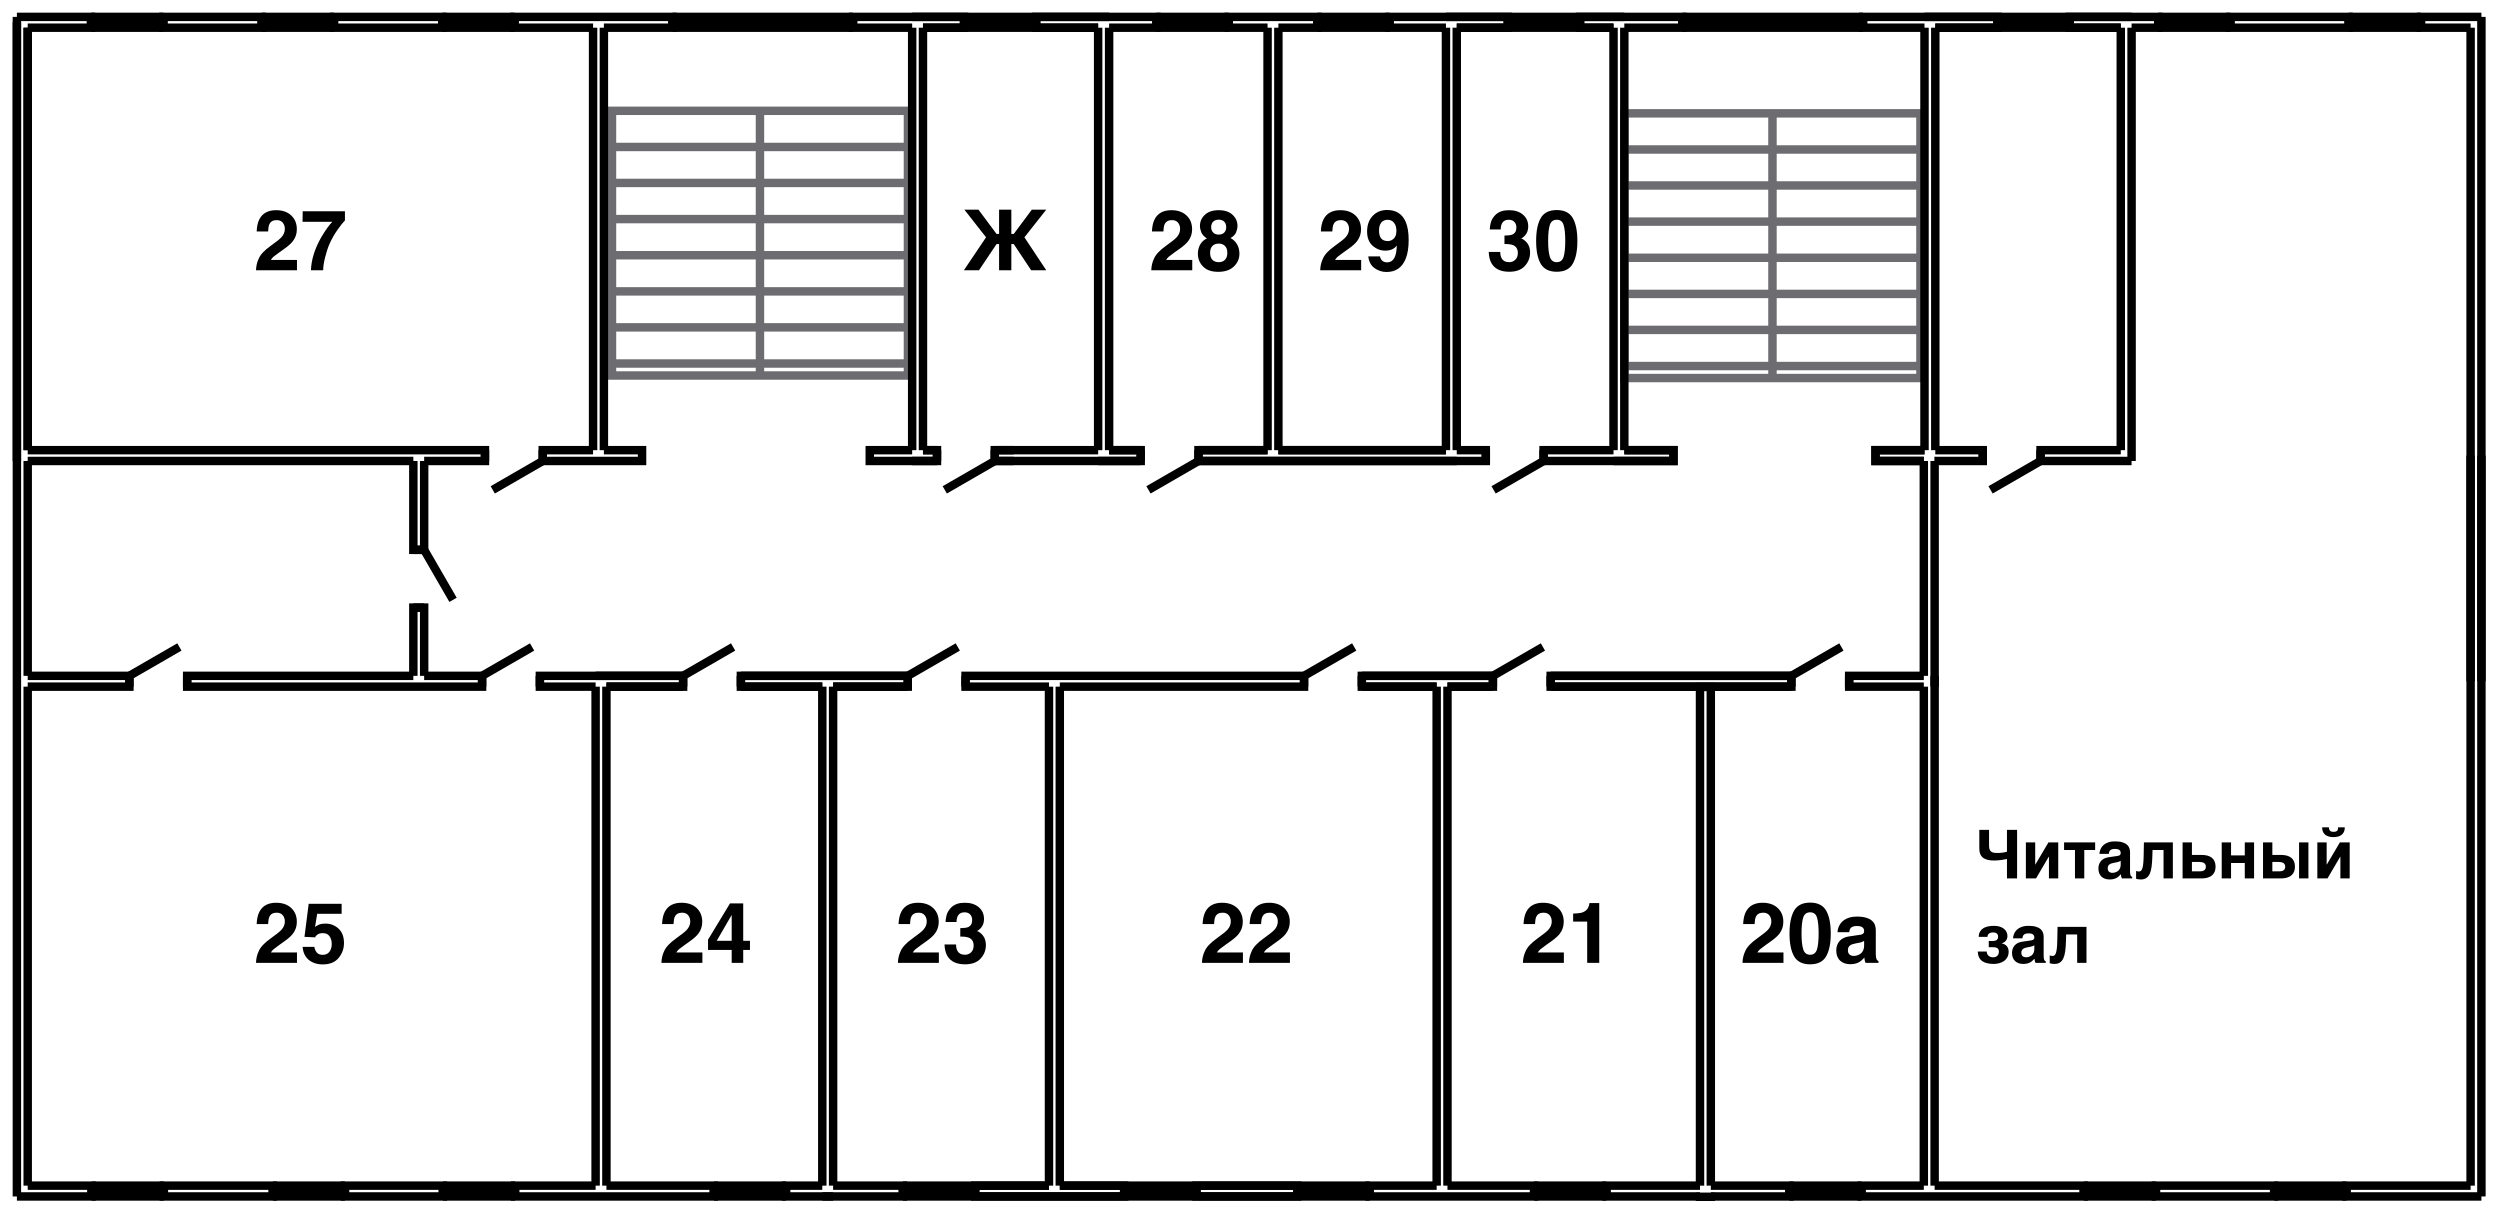 <svg width="148" height="72" viewBox="0 0 148 72" fill="none" xmlns="http://www.w3.org/2000/svg">
<path d="M53.75 8.7H36.23M53.75 10.83H36.23M53.75 12.97H36.23M53.75 15.11H36.23M53.75 17.25H36.23M53.75 19.38H36.23M53.75 21.52H36.23M44.99 6.56V22.23V22.22M53.75 6.56V22.23H36.23V6.56H53.75Z" stroke="#6D6D71" stroke-width="0.5"/>
<path d="M113.69 8.85H96.16M113.69 10.98H96.16M113.69 13.12H96.16M113.69 15.26H96.16M113.69 17.4H96.16M113.69 19.53H96.16M113.69 21.67H96.16M104.93 6.71V22.38V22.37M113.69 6.71V22.38H96.16V6.71H113.69Z" stroke="#6D6D71" stroke-width="0.5"/>
<path d="M62.1 70.19V40.65M62.74 40.65V70.19" stroke="black" stroke-width="0.5"/>
<path d="M1.64 70.19H5.42V70.83H1M35.9 70.19H42.26V70.83H30.49V70.19H35.26M49.32 70.19H53.45V70.83H46.53V70.19H48.68M62.74 70.19H66.55V70.83H57.73V70.19H62.1M85.69 70.19H90.82V70.83H81.08V70.19H85.05M100.64 70.83H95.1V70.19H100.64M101.28 70.19H105.93V70.83H101.28M114.53 70.19H123.36V70.83H110.2V70.19H113.89M146.9 70.83H138.91V70.19H146.26M9.7 70.19H16.15V70.83H9.7V70.19ZM20.42 70.19H26.22V70.83H20.42V70.19ZM70.83 70.19H76.8V70.83H70.83V70.19ZM127.63 70.19H134.63V70.83H127.63V70.19Z" stroke="black" stroke-width="0.5"/>
<path d="M57.73 70.19H62.1M62.74 70.19H66.55M66.55 70.83H57.73M70.83 70.19H76.8M76.8 70.83H70.83" stroke="black" stroke-width="0.5"/>
<path d="M80.62 40.01H88.38M88.38 40.65H85.69M85.05 40.65H80.62M91.8 40.01H106.05M106.05 40.65H91.8" stroke="black" stroke-width="0.5"/>
<path d="M35.26 40.01H40.44M40.44 40.65H35.9M43.86 40.01H53.74M53.74 40.65H49.32M48.68 40.65H43.86" stroke="black" stroke-width="0.5"/>
<path d="M85.05 70.19V40.65M85.69 40.65V70.19" stroke="black" stroke-width="0.5"/>
<path d="M35.9 40.65V70.19M35.26 70.19V40.65" stroke="black" stroke-width="0.5"/>
<path d="M100.64 70.19V40.67H101.28V70.19M101.28 70.83V70.85H100.64V70.83" stroke="black" stroke-width="0.5"/>
<path d="M114.53 40.01V70.19M113.89 70.19V40.65" stroke="black" stroke-width="0.5"/>
<path d="M54 26.65V1.64M54.64 1.64V26.65" stroke="black" stroke-width="0.5"/>
<path d="M146.9 1V70.83M146.26 70.19V1.64" stroke="black" stroke-width="0.5"/>
<path d="M54.64 26.65H55.47V27.29H54M60.01 27.29H58.89V26.65H60.01" stroke="black" stroke-width="0.5"/>
<path d="M95.52 1.64H93.54V1H96.16M85.6 1H89.26V1.64H86.24" stroke="black" stroke-width="0.5"/>
<path d="M65.66 1.64V26.65M65.01 26.65V1.64" stroke="black" stroke-width="0.5"/>
<path d="M146.9 26.97V40.33M146.26 40.33V26.97" stroke="black" stroke-width="0.5"/>
<path d="M86.24 27.29H70.95V26.65H75.04M75.68 26.65H85.6M65.66 26.65H67.53V27.29H65.01" stroke="black" stroke-width="0.5"/>
<path d="M126.19 1.64V27.29M125.55 26.65V1.64" stroke="black" stroke-width="0.5"/>
<path d="M35.75 1.64V26.65M35.11 26.65V1.64" stroke="black" stroke-width="0.5"/>
<path d="M1.64 1.64V26.65M1.64 27.29V40.01M1.64 40.65V70.19M1 70.83V1" stroke="black" stroke-width="0.5"/>
<path d="M1.64 1.64V26.65M1 27.29V1.32" stroke="black" stroke-width="0.5"/>
<path d="M114.57 27.29H114.53M113.89 27.29H111.03V26.65H113.93" stroke="black" stroke-width="0.5"/>
<path d="M125.55 1.64H122.52M122.52 1H126.19M118.25 1.64H114.57M113.93 1H118.25" stroke="black" stroke-width="0.5"/>
<path d="M96.16 26.65H99.07V27.29H95.52" stroke="black" stroke-width="0.5"/>
<path d="M96.16 1.64V26.65M95.52 26.65V1.64" stroke="black" stroke-width="0.5"/>
<path d="M113.93 26.65V1.64M114.57 1.64V26.65" stroke="black" stroke-width="0.5"/>
<path d="M55.47 27.29H51.49V26.65H54M54.64 26.65H55.47M58.89 26.65H65.01M65.66 26.65H67.53M67.53 27.29H58.89M70.95 26.65H75.04M75.68 26.65H85.6M86.24 26.65H87.96V27.29H70.95M96.16 26.65H99.07V27.29H91.38V26.65H95.52" stroke="black" stroke-width="0.5"/>
<path d="M1.64 26.65H28.71V27.29H25.11M24.47 27.29H1.64M35.75 26.65H38.01V27.29H32.13V26.65H35.11" stroke="black" stroke-width="0.5"/>
<path d="M65.01 1.64H61.34M61.34 1H65.66M57.07 1.64H54.64M54 1H57.07" stroke="black" stroke-width="0.5"/>
<path d="M85.6 26.65V1.64M86.24 1.64V26.65" stroke="black" stroke-width="0.5"/>
<path d="M146.26 1.64H143.32V1H146.9M125.55 1.64H122.52V1H127.77V1.64H126.19M113.93 1.64H110.29V1H118.25V1.64H114.57M93.54 1H99.6V1.64H96.16M95.52 1.64H93.54M89.26 1.64H86.24M85.6 1.64H82.26V1H89.26M75.04 1.64H72.74V1H77.99V1.64H75.68M65.01 1.64H61.34V1H68.46V1.64H65.66M54 1.64H50.5V1H57.07V1.64H54.64M35.11 1.64H30.46V1H39.81V1.64H35.75M1 1H5.39V1.64H1.64M139.04 1.64H132.04V1H139.04V1.64ZM26.19 1.64H19.77V1H26.19V1.64ZM15.49 1.64H9.67V1H15.49V1.64Z" stroke="black" stroke-width="0.5"/>
<path d="M113.89 27.29H111.03V26.65H113.93M114.57 26.65H117.38V27.29H114.53M126.19 27.29H120.8V26.65H125.55" stroke="black" stroke-width="0.5"/>
<path d="M24.47 40.01V35.97H25.11V40.01M25.11 27.29V32.55H24.47V27.29" stroke="black" stroke-width="0.5"/>
<path d="M114.53 27.29V40.65M113.89 40.01V27.29" stroke="black" stroke-width="0.5"/>
<path d="M75.04 26.65V1.64M75.68 1.64V26.65" stroke="black" stroke-width="0.5"/>
<path d="M113.89 40.65H109.47V40.01H113.89M85.05 40.65H80.62V40.01H88.38V40.65H85.69M62.1 40.65H57.16V40.01H77.2V40.65H62.74M48.68 40.65H43.86V40.01H53.74V40.65H49.32M35.26 40.65H31.96V40.01H40.44V40.65H35.9M25.11 40.01H28.54V40.65H11.08V40.01H24.47M1.64 40.01H7.66V40.65H1.64M106.05 40.65H91.8V40.01H106.05V40.65Z" stroke="black" stroke-width="0.5"/>
<path d="M48.68 70.19V40.65M49.32 40.65V70.19M49.32 70.83H48.68" stroke="black" stroke-width="0.5"/>
<path d="M43.4 38.3L40.44 40.01V40.65M43.86 40.01V40.65" stroke="black" stroke-width="0.5"/>
<path d="M134.63 70.83V70.19ZM134.63 70.55V70.47ZM138.91 70.19V70.83ZM138.91 70.47V70.55ZM134.63 70.19H138.91ZM138.91 70.83H134.63ZM134.63 70.47H138.91ZM138.91 70.55H134.63Z" stroke="black" stroke-width="0.5"/>
<path d="M105.93 70.83V70.19ZM105.93 70.55V70.47ZM110.2 70.19V70.83ZM110.2 70.47V70.55ZM105.93 70.19H110.2ZM110.2 70.83H105.93ZM105.93 70.47H110.2ZM110.2 70.55H105.93Z" stroke="black" stroke-width="0.5"/>
<path d="M26.22 70.83V70.19ZM26.22 70.55V70.47ZM30.49 70.19V70.83ZM30.49 70.47V70.55ZM26.22 70.19H30.49ZM30.49 70.83H26.22ZM26.22 70.47H30.49ZM30.49 70.55H26.22Z" stroke="black" stroke-width="0.5"/>
<path d="M123.36 70.83V70.19ZM123.36 70.55V70.47ZM127.63 70.19V70.83ZM127.63 70.47V70.55ZM123.36 70.19H127.63ZM127.63 70.83H123.36ZM123.36 70.47H127.63ZM127.63 70.55H123.36Z" stroke="black" stroke-width="0.5"/>
<path d="M16.15 70.83V70.19ZM16.15 70.55V70.47ZM20.42 70.19V70.83ZM20.42 70.47V70.55ZM16.15 70.19H20.42ZM20.42 70.83H16.15ZM16.15 70.47H20.42ZM20.42 70.55H16.15Z" stroke="black" stroke-width="0.5"/>
<path d="M5.42 70.83V70.19ZM5.42 70.55V70.47ZM9.7 70.19V70.83ZM9.7 70.47V70.55ZM5.42 70.19H9.7ZM9.7 70.83H5.42ZM5.42 70.47H9.7ZM9.7 70.55H5.42Z" stroke="black" stroke-width="0.5"/>
<path d="M80.17 38.3L77.2 40.01V40.65M80.62 40.01V40.65" stroke="black" stroke-width="0.5"/>
<path d="M90.82 70.83V70.19ZM90.82 70.55V70.47ZM95.1 70.19V70.83ZM95.1 70.47V70.55ZM90.82 70.19H95.1ZM95.1 70.83H90.82ZM90.82 70.47H95.1ZM95.1 70.55H90.82Z" stroke="black" stroke-width="0.5"/>
<path d="M42.26 70.83V70.19ZM42.26 70.55V70.47ZM46.53 70.19V70.83ZM46.53 70.47V70.55ZM42.26 70.19H46.53ZM46.53 70.83H42.26ZM42.26 70.47H46.53ZM46.53 70.55H42.26Z" stroke="black" stroke-width="0.5"/>
<path d="M66.55 70.83V70.19ZM66.55 70.55V70.47ZM70.83 70.19V70.83ZM70.83 70.47V70.55ZM66.55 70.19H70.83ZM70.83 70.83H66.55ZM66.55 70.47H70.83ZM70.83 70.55H66.55Z" stroke="black" stroke-width="0.5"/>
<path d="M53.45 70.83V70.19ZM53.45 70.55V70.47ZM57.73 70.19V70.83ZM57.73 70.47V70.55ZM53.45 70.19H57.73ZM57.73 70.83H53.45ZM53.45 70.47H57.73ZM57.73 70.55H53.45Z" stroke="black" stroke-width="0.5"/>
<path d="M91.34 38.3L88.38 40.01V40.65M91.8 40.01V40.65" stroke="black" stroke-width="0.5"/>
<path d="M10.62 38.3L7.66 40.01V40.65M11.08 40.01V40.65" stroke="black" stroke-width="0.5"/>
<path d="M31.5 38.3L28.54 40.01V40.65M31.96 40.01V40.65" stroke="black" stroke-width="0.5"/>
<path d="M26.82 35.51L25.11 32.55H24.47M25.11 35.97H24.47" stroke="black" stroke-width="0.5"/>
<path d="M109.01 38.3L106.05 40.01V40.65M109.47 40.01V40.65" stroke="black" stroke-width="0.5"/>
<path d="M5.39 1.64V1ZM5.39 1.36V1.28ZM9.67 1V1.64ZM9.67 1.28V1.36ZM5.39 1H9.67ZM9.67 1.64H5.39ZM5.39 1.28H9.67ZM9.67 1.36H5.39Z" stroke="black" stroke-width="0.5"/>
<path d="M55.93 29L58.89 27.29V26.65M55.47 27.29V26.65" stroke="black" stroke-width="0.5"/>
<path d="M117.84 29L120.8 27.29V26.65M117.38 27.29V26.65" stroke="black" stroke-width="0.5"/>
<path d="M29.17 29L32.13 27.29V26.65M28.71 27.29V26.65" stroke="black" stroke-width="0.5"/>
<path d="M57.07 1.64V1ZM57.07 1.36V1.28ZM61.34 1V1.64ZM61.34 1.28V1.36ZM57.07 1H61.34ZM61.34 1.64H57.07ZM57.07 1.28H61.34ZM61.34 1.36H57.07Z" stroke="black" stroke-width="0.5"/>
<path d="M39.81 1.64V1ZM39.81 1.36V1.28ZM50.5 1V1.64ZM50.5 1.28V1.36ZM39.81 1H50.5ZM50.5 1.64H39.81ZM39.81 1.28H50.5ZM50.5 1.36H39.81Z" stroke="black" stroke-width="0.5"/>
<path d="M15.49 1.64V1ZM15.49 1.36V1.28ZM19.77 1V1.64ZM19.77 1.28V1.36ZM15.49 1H19.77ZM19.77 1.64H15.49ZM15.49 1.28H19.77ZM19.77 1.36H15.49Z" stroke="black" stroke-width="0.5"/>
<path d="M88.42 29L91.38 27.29V26.65M87.96 27.29V26.65" stroke="black" stroke-width="0.5"/>
<path d="M99.6 1.64V1ZM99.6 1.36V1.28ZM110.29 1V1.64ZM110.29 1.28V1.36ZM99.6 1H110.29ZM110.29 1.64H99.6ZM99.6 1.28H110.29ZM110.29 1.36H99.6Z" stroke="black" stroke-width="0.5"/>
<path d="M127.77 1.64V1ZM127.77 1.36V1.28ZM132.04 1V1.64ZM132.04 1.28V1.36ZM127.77 1H132.04ZM132.04 1.64H127.77ZM127.77 1.28H132.04ZM132.04 1.36H127.77Z" stroke="black" stroke-width="0.5"/>
<path d="M89.26 1.64V1ZM89.26 1.36V1.28ZM93.54 1V1.64ZM93.54 1.28V1.36ZM89.26 1H93.54ZM93.54 1.64H89.26ZM89.26 1.28H93.54ZM93.54 1.36H89.26Z" stroke="black" stroke-width="0.5"/>
<path d="M67.99 29L70.95 27.29V26.65M67.53 27.29V26.65" stroke="black" stroke-width="0.5"/>
<path d="M77.99 1.64V1ZM77.99 1.36V1.28ZM82.26 1V1.64ZM82.26 1.28V1.36ZM77.99 1H82.26ZM82.26 1.64H77.99ZM77.99 1.28H82.26ZM82.26 1.36H77.99Z" stroke="black" stroke-width="0.5"/>
<path d="M118.25 1.64V1ZM118.25 1.36V1.28ZM122.52 1V1.64ZM122.52 1.28V1.36ZM118.25 1H122.52ZM122.52 1.64H118.25ZM118.25 1.28H122.52ZM122.52 1.36H118.25Z" stroke="black" stroke-width="0.5"/>
<path d="M68.46 1.64V1ZM68.46 1.36V1.28ZM72.74 1V1.64ZM72.74 1.28V1.36ZM68.46 1H72.74ZM72.74 1.64H68.46ZM68.46 1.28H72.74ZM72.74 1.36H68.46Z" stroke="black" stroke-width="0.5"/>
<path d="M26.19 1.64V1ZM26.19 1.36V1.28ZM30.46 1V1.64ZM30.46 1.28V1.36ZM26.19 1H30.46ZM30.46 1.64H26.19ZM26.19 1.28H30.46ZM30.46 1.36H26.19Z" stroke="black" stroke-width="0.5"/>
<path d="M139.04 1.64V1ZM139.04 1.36V1.28ZM143.32 1V1.64ZM143.32 1.28V1.36ZM139.04 1H143.32ZM143.32 1.64H139.04ZM139.04 1.28H143.32ZM143.32 1.36H139.04Z" stroke="black" stroke-width="0.5"/>
<path d="M56.7 38.3L53.74 40.01V40.65M57.16 40.01V40.65" stroke="black" stroke-width="0.5"/>
<path d="M76.8 70.83V70.19ZM76.8 70.55V70.47ZM81.08 70.19V70.83ZM81.08 70.47V70.55ZM76.8 70.19H81.08ZM81.08 70.83H76.8ZM76.8 70.47H81.08ZM81.08 70.55H76.8Z" stroke="black" stroke-width="0.5"/>
<path d="M16.738 13.18C16.655 13.081 16.537 13.031 16.382 13.031C16.17 13.031 16.026 13.11 15.95 13.268C15.906 13.359 15.88 13.504 15.872 13.703H15.195C15.207 13.402 15.261 13.158 15.359 12.973C15.544 12.62 15.874 12.443 16.348 12.443C16.722 12.443 17.02 12.547 17.241 12.755C17.463 12.962 17.573 13.236 17.573 13.578C17.573 13.84 17.495 14.073 17.339 14.276C17.236 14.412 17.068 14.562 16.834 14.728L16.555 14.926C16.381 15.05 16.261 15.139 16.196 15.194C16.133 15.25 16.079 15.314 16.035 15.387H17.581V16H15.156C15.163 15.746 15.217 15.514 15.32 15.304C15.419 15.068 15.653 14.818 16.023 14.555C16.344 14.325 16.551 14.161 16.645 14.062C16.79 13.907 16.863 13.738 16.863 13.554C16.863 13.404 16.821 13.28 16.738 13.18ZM19.985 13.598C19.8 13.861 19.644 14.133 19.519 14.413C19.42 14.633 19.33 14.901 19.25 15.219C19.171 15.536 19.131 15.796 19.131 16H18.408C18.429 15.365 18.638 14.705 19.033 14.02C19.289 13.595 19.503 13.299 19.675 13.131H17.91L17.92 12.506H20.42V13.051C20.316 13.153 20.171 13.336 19.985 13.598Z" fill="black"/>
<path d="M16.738 54.18C16.655 54.081 16.537 54.031 16.382 54.031C16.17 54.031 16.026 54.11 15.95 54.268C15.906 54.359 15.88 54.504 15.872 54.703H15.195C15.207 54.401 15.261 54.158 15.359 53.973C15.544 53.62 15.874 53.443 16.348 53.443C16.722 53.443 17.02 53.547 17.241 53.755C17.463 53.962 17.573 54.236 17.573 54.578C17.573 54.84 17.495 55.073 17.339 55.276C17.236 55.411 17.068 55.562 16.834 55.728L16.555 55.926C16.381 56.05 16.261 56.139 16.196 56.194C16.133 56.25 16.079 56.314 16.035 56.387H17.581V57H15.156C15.163 56.746 15.217 56.514 15.32 56.304C15.419 56.068 15.653 55.818 16.023 55.555C16.344 55.325 16.551 55.161 16.645 55.062C16.79 54.907 16.863 54.738 16.863 54.554C16.863 54.404 16.821 54.279 16.738 54.18ZM19.116 55.242C19.032 55.242 18.958 55.253 18.896 55.274C18.787 55.313 18.705 55.385 18.65 55.491L18.025 55.462L18.274 53.506H20.225V54.097H18.777L18.65 54.871C18.757 54.801 18.841 54.755 18.901 54.732C19.002 54.694 19.125 54.676 19.27 54.676C19.563 54.676 19.819 54.774 20.037 54.971C20.255 55.168 20.364 55.455 20.364 55.831C20.364 56.158 20.259 56.45 20.049 56.707C19.839 56.964 19.525 57.093 19.106 57.093C18.77 57.093 18.493 57.002 18.276 56.822C18.06 56.641 17.939 56.385 17.915 56.053H18.608C18.636 56.204 18.689 56.321 18.767 56.404C18.845 56.486 18.959 56.526 19.109 56.526C19.281 56.526 19.412 56.466 19.502 56.346C19.593 56.224 19.639 56.071 19.639 55.887C19.639 55.706 19.596 55.554 19.512 55.43C19.427 55.305 19.295 55.242 19.116 55.242Z" fill="black"/>
<path d="M40.738 54.18C40.655 54.081 40.536 54.031 40.382 54.031C40.17 54.031 40.026 54.11 39.95 54.268C39.906 54.359 39.88 54.504 39.872 54.703H39.195C39.207 54.401 39.261 54.158 39.359 53.973C39.544 53.62 39.874 53.443 40.348 53.443C40.722 53.443 41.02 53.547 41.241 53.755C41.463 53.962 41.573 54.236 41.573 54.578C41.573 54.84 41.495 55.073 41.339 55.276C41.236 55.411 41.068 55.562 40.834 55.728L40.555 55.926C40.381 56.05 40.261 56.139 40.196 56.194C40.133 56.25 40.079 56.314 40.035 56.387H41.581V57H39.156C39.163 56.746 39.217 56.514 39.32 56.304C39.419 56.068 39.654 55.818 40.023 55.555C40.344 55.325 40.551 55.161 40.645 55.062C40.79 54.907 40.863 54.738 40.863 54.554C40.863 54.404 40.821 54.279 40.738 54.18ZM44.398 55.694V56.238H43.998V57H43.316V56.238H41.915V55.63L43.216 53.482H43.998V55.694H44.398ZM42.43 55.694H43.316V54.166L42.43 55.694Z" fill="black"/>
<path d="M54.738 54.18C54.655 54.081 54.536 54.031 54.382 54.031C54.17 54.031 54.026 54.11 53.95 54.268C53.906 54.359 53.88 54.504 53.872 54.703H53.195C53.207 54.401 53.261 54.158 53.359 53.973C53.544 53.62 53.874 53.443 54.348 53.443C54.722 53.443 55.02 53.547 55.241 53.755C55.463 53.962 55.573 54.236 55.573 54.578C55.573 54.84 55.495 55.073 55.339 55.276C55.236 55.411 55.068 55.562 54.834 55.728L54.555 55.926C54.381 56.05 54.261 56.139 54.196 56.194C54.133 56.25 54.079 56.314 54.035 56.387H55.581V57H53.156C53.163 56.746 53.217 56.514 53.32 56.304C53.419 56.068 53.654 55.818 54.023 55.555C54.344 55.325 54.551 55.161 54.645 55.062C54.79 54.907 54.863 54.738 54.863 54.554C54.863 54.404 54.821 54.279 54.738 54.18ZM56.74 54.166C56.662 54.27 56.625 54.409 56.628 54.583H55.978C55.985 54.407 56.015 54.24 56.069 54.083C56.126 53.944 56.215 53.816 56.337 53.699C56.428 53.616 56.537 53.553 56.662 53.509C56.787 53.465 56.941 53.443 57.123 53.443C57.462 53.443 57.735 53.531 57.941 53.706C58.15 53.881 58.254 54.115 58.254 54.41C58.254 54.618 58.192 54.794 58.068 54.937C57.99 55.026 57.909 55.088 57.824 55.12C57.888 55.12 57.979 55.175 58.098 55.284C58.275 55.448 58.364 55.673 58.364 55.958C58.364 56.257 58.26 56.521 58.051 56.748C57.845 56.975 57.538 57.088 57.131 57.088C56.63 57.088 56.281 56.924 56.086 56.597C55.983 56.423 55.926 56.195 55.915 55.914H56.599C56.599 56.055 56.621 56.172 56.667 56.265C56.752 56.436 56.905 56.522 57.128 56.522C57.265 56.522 57.384 56.475 57.485 56.382C57.587 56.288 57.639 56.153 57.639 55.977C57.639 55.744 57.544 55.589 57.355 55.511C57.248 55.467 57.079 55.445 56.848 55.445V54.947C57.074 54.944 57.232 54.922 57.321 54.881C57.476 54.812 57.553 54.674 57.553 54.466C57.553 54.331 57.513 54.221 57.434 54.136C57.355 54.052 57.245 54.009 57.102 54.009C56.937 54.009 56.817 54.061 56.74 54.166Z" fill="black"/>
<path d="M72.738 54.18C72.655 54.081 72.537 54.031 72.382 54.031C72.17 54.031 72.026 54.11 71.95 54.268C71.906 54.359 71.88 54.504 71.872 54.703H71.195C71.207 54.401 71.261 54.158 71.359 53.973C71.544 53.62 71.874 53.443 72.348 53.443C72.722 53.443 73.02 53.547 73.241 53.755C73.463 53.962 73.573 54.236 73.573 54.578C73.573 54.84 73.495 55.073 73.339 55.276C73.236 55.411 73.068 55.562 72.834 55.728L72.555 55.926C72.381 56.05 72.261 56.139 72.196 56.194C72.133 56.25 72.079 56.314 72.035 56.387H73.581V57H71.156C71.163 56.746 71.217 56.514 71.32 56.304C71.419 56.068 71.653 55.818 72.023 55.555C72.344 55.325 72.551 55.161 72.645 55.062C72.79 54.907 72.863 54.738 72.863 54.554C72.863 54.404 72.821 54.279 72.738 54.18ZM75.522 54.18C75.439 54.081 75.32 54.031 75.165 54.031C74.954 54.031 74.809 54.11 74.733 54.268C74.689 54.359 74.663 54.504 74.655 54.703H73.978C73.99 54.401 74.044 54.158 74.142 53.973C74.328 53.62 74.657 53.443 75.131 53.443C75.505 53.443 75.803 53.547 76.024 53.755C76.246 53.962 76.356 54.236 76.356 54.578C76.356 54.84 76.278 55.073 76.122 55.276C76.019 55.411 75.851 55.562 75.617 55.728L75.338 55.926C75.164 56.05 75.045 56.139 74.98 56.194C74.916 56.25 74.862 56.314 74.818 56.387H76.364V57H73.939C73.946 56.746 74.001 56.514 74.103 56.304C74.202 56.068 74.437 55.818 74.806 55.555C75.127 55.325 75.334 55.161 75.429 55.062C75.574 54.907 75.646 54.738 75.646 54.554C75.646 54.404 75.605 54.279 75.522 54.18Z" fill="black"/>
<path d="M91.738 54.18C91.655 54.081 91.537 54.031 91.382 54.031C91.17 54.031 91.026 54.11 90.95 54.268C90.906 54.359 90.88 54.504 90.872 54.703H90.195C90.207 54.401 90.261 54.158 90.359 53.973C90.544 53.62 90.874 53.443 91.348 53.443C91.722 53.443 92.02 53.547 92.241 53.755C92.463 53.962 92.573 54.236 92.573 54.578C92.573 54.84 92.495 55.073 92.339 55.276C92.236 55.411 92.068 55.562 91.834 55.728L91.555 55.926C91.381 56.05 91.261 56.139 91.196 56.194C91.133 56.25 91.079 56.314 91.035 56.387H92.581V57H90.156C90.163 56.746 90.217 56.514 90.32 56.304C90.419 56.068 90.653 55.818 91.023 55.555C91.344 55.325 91.551 55.161 91.645 55.062C91.79 54.907 91.863 54.738 91.863 54.554C91.863 54.404 91.821 54.279 91.738 54.18ZM94.675 57H93.962V54.559H93.13V54.085C93.35 54.075 93.503 54.06 93.591 54.041C93.731 54.01 93.845 53.948 93.933 53.855C93.993 53.792 94.039 53.707 94.07 53.602C94.088 53.538 94.097 53.491 94.097 53.46H94.675V57Z" fill="black"/>
<path d="M104.738 54.18C104.655 54.081 104.536 54.031 104.382 54.031C104.17 54.031 104.026 54.11 103.95 54.268C103.906 54.359 103.88 54.504 103.872 54.703H103.195C103.207 54.401 103.261 54.158 103.359 53.973C103.544 53.62 103.874 53.443 104.348 53.443C104.722 53.443 105.02 53.547 105.241 53.755C105.463 53.962 105.573 54.236 105.573 54.578C105.573 54.84 105.495 55.073 105.339 55.276C105.236 55.411 105.068 55.562 104.833 55.728L104.555 55.926C104.381 56.05 104.261 56.139 104.196 56.194C104.133 56.25 104.079 56.314 104.035 56.387H105.581V57H103.156C103.163 56.746 103.217 56.514 103.32 56.304C103.419 56.068 103.653 55.818 104.023 55.555C104.344 55.325 104.551 55.161 104.646 55.062C104.79 54.907 104.863 54.738 104.863 54.554C104.863 54.404 104.821 54.279 104.738 54.18ZM107.16 57.088C106.709 57.088 106.393 56.93 106.21 56.614C106.03 56.298 105.939 55.849 105.939 55.264C105.939 54.68 106.03 54.229 106.21 53.912C106.393 53.594 106.709 53.435 107.16 53.435C107.611 53.435 107.928 53.594 108.11 53.912C108.291 54.229 108.381 54.68 108.381 55.264C108.381 55.849 108.29 56.298 108.107 56.614C107.927 56.93 107.611 57.088 107.16 57.088ZM107.568 56.197C107.631 55.982 107.663 55.671 107.663 55.264C107.663 54.838 107.631 54.522 107.565 54.317C107.502 54.112 107.367 54.009 107.16 54.009C106.953 54.009 106.817 54.112 106.75 54.317C106.683 54.522 106.65 54.838 106.65 55.264C106.65 55.671 106.683 55.983 106.75 56.199C106.817 56.414 106.953 56.522 107.16 56.522C107.367 56.522 107.503 56.413 107.568 56.197ZM110.112 55.34C110.136 55.337 110.162 55.332 110.19 55.325C110.219 55.319 110.246 55.308 110.271 55.294C110.295 55.277 110.315 55.256 110.332 55.23C110.348 55.202 110.356 55.166 110.356 55.12C110.356 55.076 110.349 55.036 110.334 55.001C110.321 54.963 110.298 54.931 110.266 54.905C110.233 54.878 110.189 54.856 110.134 54.842C110.08 54.827 110.013 54.82 109.931 54.82C109.838 54.82 109.764 54.83 109.707 54.849C109.651 54.867 109.607 54.893 109.575 54.927C109.542 54.96 109.519 54.999 109.504 55.044C109.489 55.088 109.479 55.136 109.472 55.186H108.781C108.781 55.154 108.786 55.109 108.796 55.052C108.807 54.993 108.827 54.93 108.854 54.861C108.884 54.793 108.924 54.724 108.974 54.654C109.026 54.584 109.094 54.52 109.177 54.463C109.261 54.405 109.364 54.357 109.484 54.319C109.605 54.282 109.749 54.262 109.917 54.261C110.154 54.261 110.346 54.285 110.493 54.334C110.641 54.381 110.756 54.444 110.837 54.522C110.92 54.599 110.975 54.685 111.003 54.781C111.032 54.875 111.047 54.97 111.047 55.064V56.475C111.047 56.555 111.051 56.621 111.059 56.673C111.069 56.723 111.081 56.764 111.096 56.795C111.11 56.824 111.127 56.846 111.145 56.861C111.164 56.874 111.184 56.884 111.206 56.89V57H110.441C110.428 56.969 110.414 56.928 110.397 56.878C110.383 56.826 110.375 56.763 110.375 56.69C110.322 56.745 110.269 56.797 110.217 56.844C110.166 56.891 110.109 56.932 110.046 56.968C109.982 57.002 109.909 57.029 109.826 57.049C109.743 57.07 109.643 57.081 109.526 57.081C109.407 57.081 109.297 57.063 109.196 57.027C109.097 56.993 109.011 56.941 108.938 56.873C108.864 56.805 108.807 56.719 108.767 56.617C108.726 56.514 108.706 56.395 108.706 56.26C108.706 56.151 108.723 56.05 108.757 55.958C108.791 55.863 108.839 55.781 108.901 55.711C108.964 55.639 109.041 55.581 109.13 55.535C109.222 55.488 109.323 55.456 109.436 55.44L110.112 55.34ZM109.609 56.57C109.651 56.583 109.697 56.59 109.746 56.59C109.772 56.59 109.805 56.587 109.846 56.583C109.886 56.576 109.93 56.565 109.975 56.548C110.021 56.532 110.066 56.51 110.112 56.482C110.157 56.453 110.198 56.416 110.234 56.37C110.27 56.325 110.299 56.269 110.322 56.204C110.345 56.137 110.356 56.059 110.356 55.97V55.701C110.314 55.724 110.271 55.745 110.229 55.765C110.187 55.783 110.131 55.798 110.061 55.811L109.877 55.845C109.798 55.86 109.728 55.877 109.667 55.897C109.607 55.916 109.557 55.942 109.516 55.975C109.477 56.005 109.447 56.044 109.426 56.089C109.406 56.135 109.396 56.192 109.396 56.26C109.396 56.317 109.405 56.367 109.423 56.409C109.441 56.45 109.466 56.484 109.497 56.512C109.529 56.538 109.567 56.557 109.609 56.57Z" fill="black"/>
<path d="M61.084 12.411H61.939L60.645 14.049L61.939 16H61.045L60.015 14.45H59.871V16H59.146V14.45H58.995L57.955 16H57.061L58.374 14.049L57.09 12.411H57.925L58.995 13.849H59.146V12.411H59.871V13.849H60.015L61.084 12.411Z" fill="black"/>
<path d="M69.738 13.18C69.655 13.081 69.537 13.031 69.382 13.031C69.17 13.031 69.026 13.11 68.95 13.268C68.906 13.359 68.88 13.504 68.872 13.703H68.195C68.207 13.402 68.261 13.158 68.359 12.973C68.544 12.62 68.874 12.443 69.348 12.443C69.722 12.443 70.02 12.547 70.241 12.755C70.463 12.962 70.573 13.236 70.573 13.578C70.573 13.84 70.495 14.073 70.339 14.276C70.236 14.412 70.068 14.562 69.834 14.728L69.555 14.926C69.381 15.05 69.261 15.139 69.196 15.194C69.133 15.25 69.079 15.314 69.035 15.387H70.581V16H68.156C68.163 15.746 68.217 15.514 68.32 15.304C68.419 15.068 68.653 14.818 69.023 14.555C69.344 14.325 69.551 14.161 69.645 14.062C69.79 13.907 69.863 13.738 69.863 13.554C69.863 13.404 69.821 13.28 69.738 13.18ZM71.22 15.778C71.017 15.569 70.915 15.316 70.915 15.019C70.915 14.82 70.96 14.64 71.049 14.479C71.141 14.318 71.273 14.197 71.447 14.115C71.276 14.001 71.165 13.878 71.113 13.747C71.062 13.613 71.037 13.489 71.037 13.373C71.037 13.116 71.134 12.897 71.328 12.716C71.521 12.534 71.795 12.443 72.148 12.443C72.501 12.443 72.775 12.534 72.968 12.716C73.162 12.897 73.259 13.116 73.259 13.373C73.259 13.489 73.233 13.613 73.181 13.747C73.13 13.878 73.019 13.993 72.849 14.091C73.023 14.188 73.154 14.318 73.242 14.479C73.33 14.64 73.374 14.82 73.374 15.019C73.374 15.316 73.263 15.57 73.041 15.78C72.822 15.989 72.514 16.093 72.119 16.093C71.723 16.093 71.424 15.988 71.22 15.778ZM71.638 14.972C71.638 15.146 71.683 15.281 71.772 15.377C71.863 15.473 71.988 15.521 72.148 15.521C72.308 15.521 72.432 15.473 72.522 15.377C72.613 15.281 72.658 15.146 72.658 14.972C72.658 14.791 72.612 14.655 72.519 14.562C72.428 14.468 72.304 14.42 72.148 14.42C71.992 14.42 71.867 14.468 71.774 14.562C71.683 14.655 71.638 14.791 71.638 14.972ZM71.821 13.766C71.899 13.848 72.008 13.888 72.148 13.888C72.29 13.888 72.399 13.848 72.475 13.766C72.553 13.685 72.592 13.58 72.592 13.451C72.592 13.311 72.553 13.202 72.475 13.124C72.399 13.044 72.29 13.004 72.148 13.004C72.008 13.004 71.898 13.044 71.818 13.124C71.74 13.202 71.701 13.311 71.701 13.451C71.701 13.58 71.741 13.685 71.821 13.766Z" fill="black"/>
<path d="M79.738 13.18C79.655 13.081 79.537 13.031 79.382 13.031C79.17 13.031 79.026 13.11 78.95 13.268C78.906 13.359 78.88 13.504 78.872 13.703H78.195C78.207 13.402 78.261 13.158 78.359 12.973C78.544 12.62 78.874 12.443 79.348 12.443C79.722 12.443 80.02 12.547 80.241 12.755C80.463 12.962 80.573 13.236 80.573 13.578C80.573 13.84 80.495 14.073 80.339 14.276C80.236 14.412 80.068 14.562 79.834 14.728L79.555 14.926C79.381 15.05 79.261 15.139 79.196 15.194C79.133 15.25 79.079 15.314 79.035 15.387H80.581V16H78.156C78.163 15.746 78.217 15.514 78.32 15.304C78.419 15.068 78.653 14.818 79.023 14.555C79.344 14.325 79.551 14.161 79.645 14.062C79.79 13.907 79.863 13.738 79.863 13.554C79.863 13.404 79.821 13.28 79.738 13.18ZM82.082 16.102C81.817 16.102 81.578 16.024 81.367 15.868C81.155 15.71 81.034 15.481 81.003 15.18H81.696C81.713 15.284 81.757 15.368 81.828 15.434C81.9 15.499 81.995 15.531 82.114 15.531C82.343 15.531 82.504 15.404 82.597 15.15C82.648 15.01 82.679 14.806 82.692 14.538C82.629 14.617 82.561 14.678 82.49 14.721C82.359 14.799 82.199 14.838 82.009 14.838C81.727 14.838 81.477 14.741 81.259 14.547C81.041 14.352 80.932 14.071 80.932 13.705C80.932 13.326 81.041 13.019 81.259 12.785C81.479 12.549 81.764 12.431 82.114 12.431C82.653 12.431 83.022 12.669 83.222 13.146C83.336 13.416 83.393 13.772 83.393 14.213C83.393 14.641 83.338 14.998 83.23 15.285C83.021 15.83 82.639 16.102 82.082 16.102ZM81.838 13.112C81.704 13.216 81.638 13.393 81.638 13.642C81.638 13.852 81.68 14.009 81.765 14.115C81.851 14.219 81.983 14.271 82.16 14.271C82.256 14.271 82.347 14.244 82.431 14.188C82.589 14.088 82.668 13.913 82.668 13.664C82.668 13.463 82.621 13.305 82.526 13.188C82.434 13.07 82.306 13.012 82.143 13.012C82.024 13.012 81.922 13.045 81.838 13.112Z" fill="black"/>
<path d="M88.957 13.165C88.879 13.27 88.841 13.409 88.845 13.583H88.195C88.202 13.407 88.232 13.24 88.286 13.082C88.343 12.944 88.432 12.816 88.554 12.699C88.645 12.616 88.754 12.553 88.879 12.509C89.004 12.465 89.158 12.443 89.34 12.443C89.679 12.443 89.951 12.531 90.158 12.707C90.367 12.881 90.471 13.115 90.471 13.41C90.471 13.618 90.409 13.794 90.285 13.937C90.207 14.027 90.126 14.088 90.041 14.12C90.105 14.12 90.196 14.175 90.314 14.284C90.492 14.448 90.581 14.673 90.581 14.957C90.581 15.257 90.476 15.521 90.268 15.748C90.061 15.975 89.755 16.088 89.348 16.088C88.846 16.088 88.498 15.924 88.303 15.597C88.2 15.423 88.143 15.195 88.132 14.914H88.815C88.815 15.055 88.838 15.172 88.884 15.265C88.968 15.436 89.122 15.521 89.345 15.521C89.482 15.521 89.601 15.475 89.702 15.382C89.804 15.288 89.856 15.153 89.856 14.977C89.856 14.744 89.761 14.589 89.572 14.511C89.465 14.467 89.296 14.445 89.064 14.445V13.947C89.291 13.944 89.449 13.921 89.538 13.881C89.693 13.812 89.77 13.674 89.77 13.466C89.77 13.331 89.73 13.221 89.65 13.136C89.572 13.052 89.462 13.009 89.318 13.009C89.154 13.009 89.034 13.061 88.957 13.165ZM92.16 16.088C91.709 16.088 91.393 15.93 91.21 15.614C91.03 15.299 90.939 14.848 90.939 14.264C90.939 13.68 91.03 13.229 91.21 12.912C91.393 12.594 91.709 12.435 92.16 12.435C92.611 12.435 92.928 12.594 93.11 12.912C93.29 13.229 93.381 13.68 93.381 14.264C93.381 14.848 93.29 15.299 93.107 15.614C92.927 15.93 92.611 16.088 92.16 16.088ZM92.568 15.197C92.631 14.982 92.663 14.671 92.663 14.264C92.663 13.838 92.63 13.522 92.565 13.317C92.502 13.112 92.367 13.009 92.16 13.009C91.954 13.009 91.817 13.112 91.75 13.317C91.683 13.522 91.65 13.838 91.65 14.264C91.65 14.671 91.683 14.983 91.75 15.199C91.817 15.414 91.954 15.521 92.16 15.521C92.367 15.521 92.503 15.413 92.568 15.197Z" fill="black"/>
<path d="M118.15 50.94C118.106 50.942 118.075 50.943 118.057 50.943C117.915 50.943 117.794 50.932 117.695 50.908C117.596 50.885 117.514 50.853 117.449 50.815C117.384 50.775 117.333 50.73 117.297 50.678C117.26 50.626 117.233 50.572 117.215 50.516C117.197 50.46 117.186 50.403 117.182 50.346C117.178 50.288 117.176 50.234 117.176 50.184V49.129H117.752V50.039C117.752 50.133 117.761 50.21 117.779 50.27C117.798 50.328 117.827 50.374 117.867 50.408C117.908 50.442 117.96 50.465 118.023 50.478C118.089 50.49 118.167 50.496 118.26 50.496C118.298 50.496 118.34 50.495 118.389 50.492C118.438 50.488 118.488 50.483 118.537 50.477C118.588 50.47 118.637 50.462 118.684 50.453C118.732 50.443 118.775 50.432 118.812 50.42V49.129H119.412V52H118.812V50.852C118.712 50.872 118.62 50.889 118.535 50.902C118.451 50.914 118.376 50.923 118.311 50.93C118.247 50.935 118.193 50.938 118.15 50.94ZM121.297 52V50.717H121.287L120.535 52H119.932V49.871H120.484V51.184H120.492L121.268 49.871H121.848V52H121.297ZM124.033 49.871V50.32H123.389V52H122.838V50.32H122.193V49.871H124.033ZM125.35 50.672C125.369 50.669 125.39 50.665 125.412 50.66C125.436 50.655 125.457 50.647 125.477 50.635C125.496 50.622 125.512 50.605 125.525 50.584C125.538 50.562 125.545 50.533 125.545 50.496C125.545 50.461 125.539 50.429 125.527 50.4C125.517 50.37 125.499 50.345 125.473 50.324C125.447 50.302 125.411 50.285 125.367 50.273C125.324 50.262 125.27 50.256 125.205 50.256C125.131 50.256 125.071 50.264 125.025 50.279C124.981 50.294 124.946 50.315 124.92 50.342C124.894 50.368 124.875 50.399 124.863 50.435C124.852 50.471 124.843 50.508 124.838 50.549H124.285C124.285 50.523 124.289 50.487 124.297 50.441C124.306 50.395 124.322 50.344 124.344 50.289C124.367 50.234 124.399 50.179 124.439 50.123C124.481 50.067 124.535 50.016 124.602 49.971C124.669 49.924 124.751 49.885 124.848 49.855C124.944 49.825 125.059 49.81 125.193 49.809C125.383 49.809 125.537 49.828 125.654 49.867C125.773 49.905 125.865 49.955 125.93 50.018C125.996 50.079 126.04 50.148 126.062 50.225C126.086 50.3 126.098 50.376 126.098 50.451V51.58C126.098 51.644 126.101 51.697 126.107 51.738C126.115 51.779 126.125 51.811 126.137 51.836C126.148 51.859 126.161 51.877 126.176 51.889C126.191 51.899 126.208 51.907 126.225 51.912V52H125.613C125.603 51.975 125.591 51.943 125.578 51.902C125.566 51.861 125.561 51.81 125.561 51.752C125.518 51.796 125.475 51.837 125.434 51.875C125.393 51.913 125.348 51.946 125.297 51.975C125.246 52.002 125.188 52.023 125.121 52.039C125.055 52.056 124.975 52.065 124.881 52.065C124.786 52.065 124.698 52.05 124.617 52.022C124.538 51.994 124.469 51.953 124.41 51.898C124.352 51.844 124.306 51.775 124.273 51.693C124.241 51.611 124.225 51.516 124.225 51.408C124.225 51.321 124.238 51.24 124.266 51.166C124.293 51.09 124.331 51.025 124.381 50.969C124.432 50.911 124.493 50.865 124.564 50.828C124.637 50.79 124.719 50.765 124.809 50.752L125.35 50.672ZM124.947 51.656C124.981 51.667 125.018 51.672 125.057 51.672C125.077 51.672 125.104 51.67 125.137 51.666C125.169 51.661 125.204 51.652 125.24 51.639C125.277 51.626 125.313 51.608 125.35 51.586C125.386 51.562 125.419 51.533 125.447 51.496C125.476 51.46 125.499 51.415 125.518 51.363C125.536 51.31 125.545 51.247 125.545 51.176V50.961C125.511 50.979 125.477 50.996 125.443 51.012C125.41 51.026 125.365 51.038 125.309 51.049L125.162 51.076C125.098 51.088 125.042 51.102 124.994 51.117C124.946 51.133 124.906 51.154 124.873 51.18C124.842 51.204 124.818 51.235 124.801 51.272C124.785 51.308 124.777 51.353 124.777 51.408C124.777 51.454 124.785 51.493 124.799 51.527C124.813 51.56 124.833 51.587 124.857 51.609C124.883 51.63 124.913 51.646 124.947 51.656ZM127.43 50.32L127.418 50.717C127.411 50.94 127.397 51.135 127.375 51.303C127.353 51.471 127.316 51.611 127.266 51.725C127.216 51.837 127.148 51.921 127.062 51.978C126.978 52.036 126.869 52.065 126.736 52.065C126.674 52.065 126.619 52.06 126.572 52.053C126.525 52.046 126.487 52.036 126.457 52.023V51.56C126.475 51.568 126.498 51.575 126.525 51.582C126.554 51.589 126.589 51.592 126.629 51.592C126.671 51.592 126.708 51.579 126.74 51.555C126.773 51.529 126.801 51.482 126.824 51.416C126.848 51.348 126.866 51.255 126.879 51.137C126.892 51.018 126.9 50.865 126.904 50.678L126.92 49.871H128.633V52H128.082V50.32H127.43ZM130.498 51.994C130.449 51.998 130.411 52 130.385 52H129.209V49.871H129.762V50.611H130.326C130.458 50.611 130.575 50.625 130.678 50.652C130.782 50.68 130.87 50.722 130.941 50.779C131.013 50.837 131.068 50.91 131.105 50.998C131.143 51.085 131.162 51.189 131.162 51.309C131.162 51.417 131.146 51.509 131.115 51.586C131.084 51.663 131.044 51.727 130.994 51.779C130.946 51.83 130.892 51.87 130.832 51.9C130.772 51.929 130.714 51.951 130.656 51.967C130.599 51.981 130.546 51.99 130.498 51.994ZM130.467 51.084C130.429 51.063 130.385 51.049 130.336 51.041C130.288 51.032 130.236 51.027 130.182 51.027H129.762V51.584H130.229C130.271 51.584 130.314 51.581 130.355 51.574C130.398 51.566 130.437 51.553 130.471 51.533C130.506 51.512 130.534 51.484 130.555 51.449C130.576 51.413 130.586 51.366 130.586 51.309C130.586 51.253 130.575 51.206 130.553 51.17C130.532 51.133 130.503 51.105 130.467 51.084ZM132.891 51.088H132.078V52H131.525V49.871H132.078V50.641H132.891V49.871H133.441V52H132.891V51.088ZM135.379 50.652C135.482 50.68 135.569 50.722 135.641 50.779C135.712 50.837 135.767 50.91 135.805 50.998C135.842 51.085 135.861 51.189 135.861 51.309C135.861 51.417 135.846 51.509 135.814 51.586C135.783 51.663 135.743 51.727 135.693 51.779C135.645 51.83 135.591 51.87 135.531 51.9C135.471 51.929 135.413 51.951 135.355 51.967C135.298 51.981 135.245 51.99 135.195 51.994C135.147 51.998 135.11 52 135.084 52H133.971V49.871H134.523V50.611H135.025C135.157 50.611 135.275 50.625 135.379 50.652ZM136.658 49.871V52H136.105V49.871H136.658ZM134.881 51.027H134.523V51.584H134.928C134.971 51.584 135.013 51.581 135.055 51.574C135.098 51.566 135.136 51.553 135.17 51.533C135.205 51.512 135.233 51.484 135.254 51.449C135.275 51.413 135.285 51.366 135.285 51.309C135.285 51.253 135.274 51.206 135.252 51.17C135.231 51.133 135.202 51.105 135.164 51.084C135.128 51.063 135.085 51.049 135.035 51.041C134.987 51.032 134.936 51.027 134.881 51.027ZM137.738 51.184H137.746L138.521 49.871H139.102V52H138.551V50.717H138.541L137.789 52H137.186V49.871H137.738V51.184ZM137.885 49.082C137.893 49.115 137.906 49.143 137.926 49.168C137.947 49.191 137.974 49.21 138.008 49.225C138.043 49.238 138.088 49.244 138.143 49.244C138.196 49.244 138.24 49.239 138.275 49.228C138.312 49.217 138.34 49.2 138.361 49.178C138.382 49.156 138.396 49.128 138.404 49.096C138.412 49.063 138.415 49.025 138.414 48.98H138.812C138.812 49.083 138.796 49.171 138.762 49.244C138.728 49.317 138.681 49.377 138.621 49.424C138.562 49.469 138.492 49.503 138.41 49.525C138.328 49.546 138.239 49.557 138.143 49.557C138.045 49.557 137.955 49.546 137.873 49.525C137.791 49.503 137.72 49.469 137.66 49.424C137.6 49.377 137.553 49.317 137.52 49.244C137.487 49.171 137.471 49.083 137.471 48.98H137.871C137.872 49.017 137.877 49.051 137.885 49.082ZM117.734 55.707H117.947C118.071 55.707 118.158 55.685 118.209 55.643C118.261 55.6 118.287 55.537 118.287 55.455C118.287 55.407 118.279 55.367 118.264 55.334C118.249 55.301 118.229 55.275 118.201 55.256C118.175 55.235 118.144 55.221 118.107 55.213C118.071 55.204 118.031 55.199 117.988 55.199C117.891 55.199 117.811 55.222 117.75 55.268C117.69 55.312 117.66 55.376 117.66 55.461H117.141C117.142 55.344 117.165 55.244 117.211 55.162C117.258 55.079 117.321 55.011 117.4 54.959C117.48 54.907 117.574 54.869 117.682 54.846C117.79 54.821 117.906 54.809 118.031 54.809C118.172 54.809 118.293 54.825 118.395 54.859C118.496 54.893 118.58 54.938 118.646 54.994C118.713 55.05 118.762 55.115 118.793 55.188C118.824 55.259 118.84 55.333 118.84 55.408C118.84 55.471 118.831 55.527 118.812 55.576C118.794 55.624 118.77 55.667 118.738 55.703C118.707 55.738 118.671 55.768 118.629 55.791C118.589 55.815 118.546 55.832 118.502 55.844V55.852C118.576 55.863 118.639 55.885 118.691 55.918C118.743 55.949 118.786 55.987 118.818 56.031C118.851 56.075 118.874 56.124 118.889 56.178C118.904 56.23 118.912 56.281 118.912 56.332C118.912 56.465 118.886 56.578 118.834 56.67C118.782 56.762 118.714 56.838 118.629 56.897C118.546 56.955 118.451 56.997 118.346 57.023C118.242 57.051 118.137 57.065 118.031 57.065C117.893 57.065 117.766 57.051 117.65 57.025C117.536 57.001 117.437 56.96 117.354 56.902C117.271 56.844 117.207 56.768 117.16 56.676C117.113 56.582 117.089 56.467 117.088 56.332H117.615C117.615 56.382 117.624 56.427 117.643 56.469C117.661 56.51 117.686 56.546 117.719 56.576C117.751 56.606 117.79 56.63 117.836 56.647C117.882 56.663 117.932 56.672 117.988 56.672C118.056 56.672 118.112 56.661 118.156 56.641C118.202 56.618 118.238 56.591 118.264 56.559C118.29 56.526 118.308 56.492 118.318 56.455C118.33 56.417 118.336 56.383 118.336 56.352C118.336 56.25 118.308 56.179 118.252 56.139C118.197 56.097 118.109 56.076 117.988 56.076H117.734V55.707ZM120.236 55.672C120.256 55.669 120.277 55.665 120.299 55.66C120.322 55.655 120.344 55.647 120.363 55.635C120.383 55.622 120.399 55.605 120.412 55.584C120.425 55.562 120.432 55.533 120.432 55.496C120.432 55.461 120.426 55.429 120.414 55.4C120.404 55.37 120.385 55.345 120.359 55.324C120.333 55.302 120.298 55.285 120.254 55.273C120.211 55.262 120.157 55.256 120.092 55.256C120.018 55.256 119.958 55.264 119.912 55.279C119.868 55.294 119.833 55.315 119.807 55.342C119.781 55.368 119.762 55.399 119.75 55.435C119.738 55.471 119.73 55.508 119.725 55.549H119.172C119.172 55.523 119.176 55.487 119.184 55.441C119.193 55.395 119.208 55.344 119.23 55.289C119.254 55.234 119.286 55.179 119.326 55.123C119.368 55.067 119.422 55.016 119.488 54.971C119.556 54.924 119.638 54.885 119.734 54.855C119.831 54.825 119.946 54.81 120.08 54.809C120.27 54.809 120.424 54.828 120.541 54.867C120.66 54.905 120.751 54.955 120.816 55.018C120.883 55.079 120.927 55.148 120.949 55.225C120.973 55.3 120.984 55.376 120.984 55.451V56.58C120.984 56.644 120.988 56.697 120.994 56.738C121.002 56.779 121.012 56.811 121.023 56.836C121.035 56.859 121.048 56.877 121.062 56.889C121.078 56.899 121.094 56.907 121.111 56.912V57H120.5C120.49 56.975 120.478 56.943 120.465 56.902C120.453 56.861 120.447 56.81 120.447 56.752C120.404 56.796 120.362 56.837 120.32 56.875C120.28 56.913 120.234 56.946 120.184 56.975C120.133 57.002 120.074 57.023 120.008 57.039C119.941 57.056 119.861 57.065 119.768 57.065C119.673 57.065 119.585 57.05 119.504 57.022C119.424 56.994 119.355 56.953 119.297 56.898C119.238 56.844 119.193 56.775 119.16 56.693C119.128 56.611 119.111 56.516 119.111 56.408C119.111 56.321 119.125 56.24 119.152 56.166C119.18 56.09 119.218 56.025 119.268 55.969C119.318 55.911 119.38 55.865 119.451 55.828C119.524 55.79 119.605 55.765 119.695 55.752L120.236 55.672ZM119.834 56.656C119.868 56.667 119.904 56.672 119.943 56.672C119.964 56.672 119.991 56.67 120.023 56.666C120.056 56.661 120.09 56.652 120.127 56.639C120.163 56.626 120.2 56.608 120.236 56.586C120.273 56.562 120.305 56.533 120.334 56.496C120.363 56.46 120.386 56.415 120.404 56.363C120.423 56.31 120.432 56.247 120.432 56.176V55.961C120.398 55.979 120.364 55.996 120.33 56.012C120.296 56.026 120.251 56.038 120.195 56.049L120.049 56.076C119.985 56.088 119.929 56.102 119.881 56.117C119.833 56.133 119.792 56.154 119.76 56.18C119.729 56.204 119.704 56.235 119.688 56.272C119.672 56.308 119.664 56.353 119.664 56.408C119.664 56.454 119.671 56.493 119.686 56.527C119.7 56.56 119.719 56.587 119.744 56.609C119.77 56.63 119.8 56.646 119.834 56.656ZM122.316 55.32L122.305 55.717C122.298 55.94 122.284 56.135 122.262 56.303C122.24 56.471 122.203 56.611 122.152 56.725C122.103 56.837 122.035 56.921 121.949 56.978C121.865 57.036 121.756 57.065 121.623 57.065C121.561 57.065 121.506 57.06 121.459 57.053C121.412 57.046 121.374 57.036 121.344 57.023V56.56C121.362 56.568 121.385 56.575 121.412 56.582C121.441 56.589 121.475 56.592 121.516 56.592C121.557 56.592 121.594 56.579 121.627 56.555C121.66 56.529 121.688 56.482 121.711 56.416C121.734 56.348 121.753 56.255 121.766 56.137C121.779 56.018 121.787 55.865 121.791 55.678L121.807 54.871H123.52V57H122.969V55.32H122.316Z" fill="black"/>
</svg>
